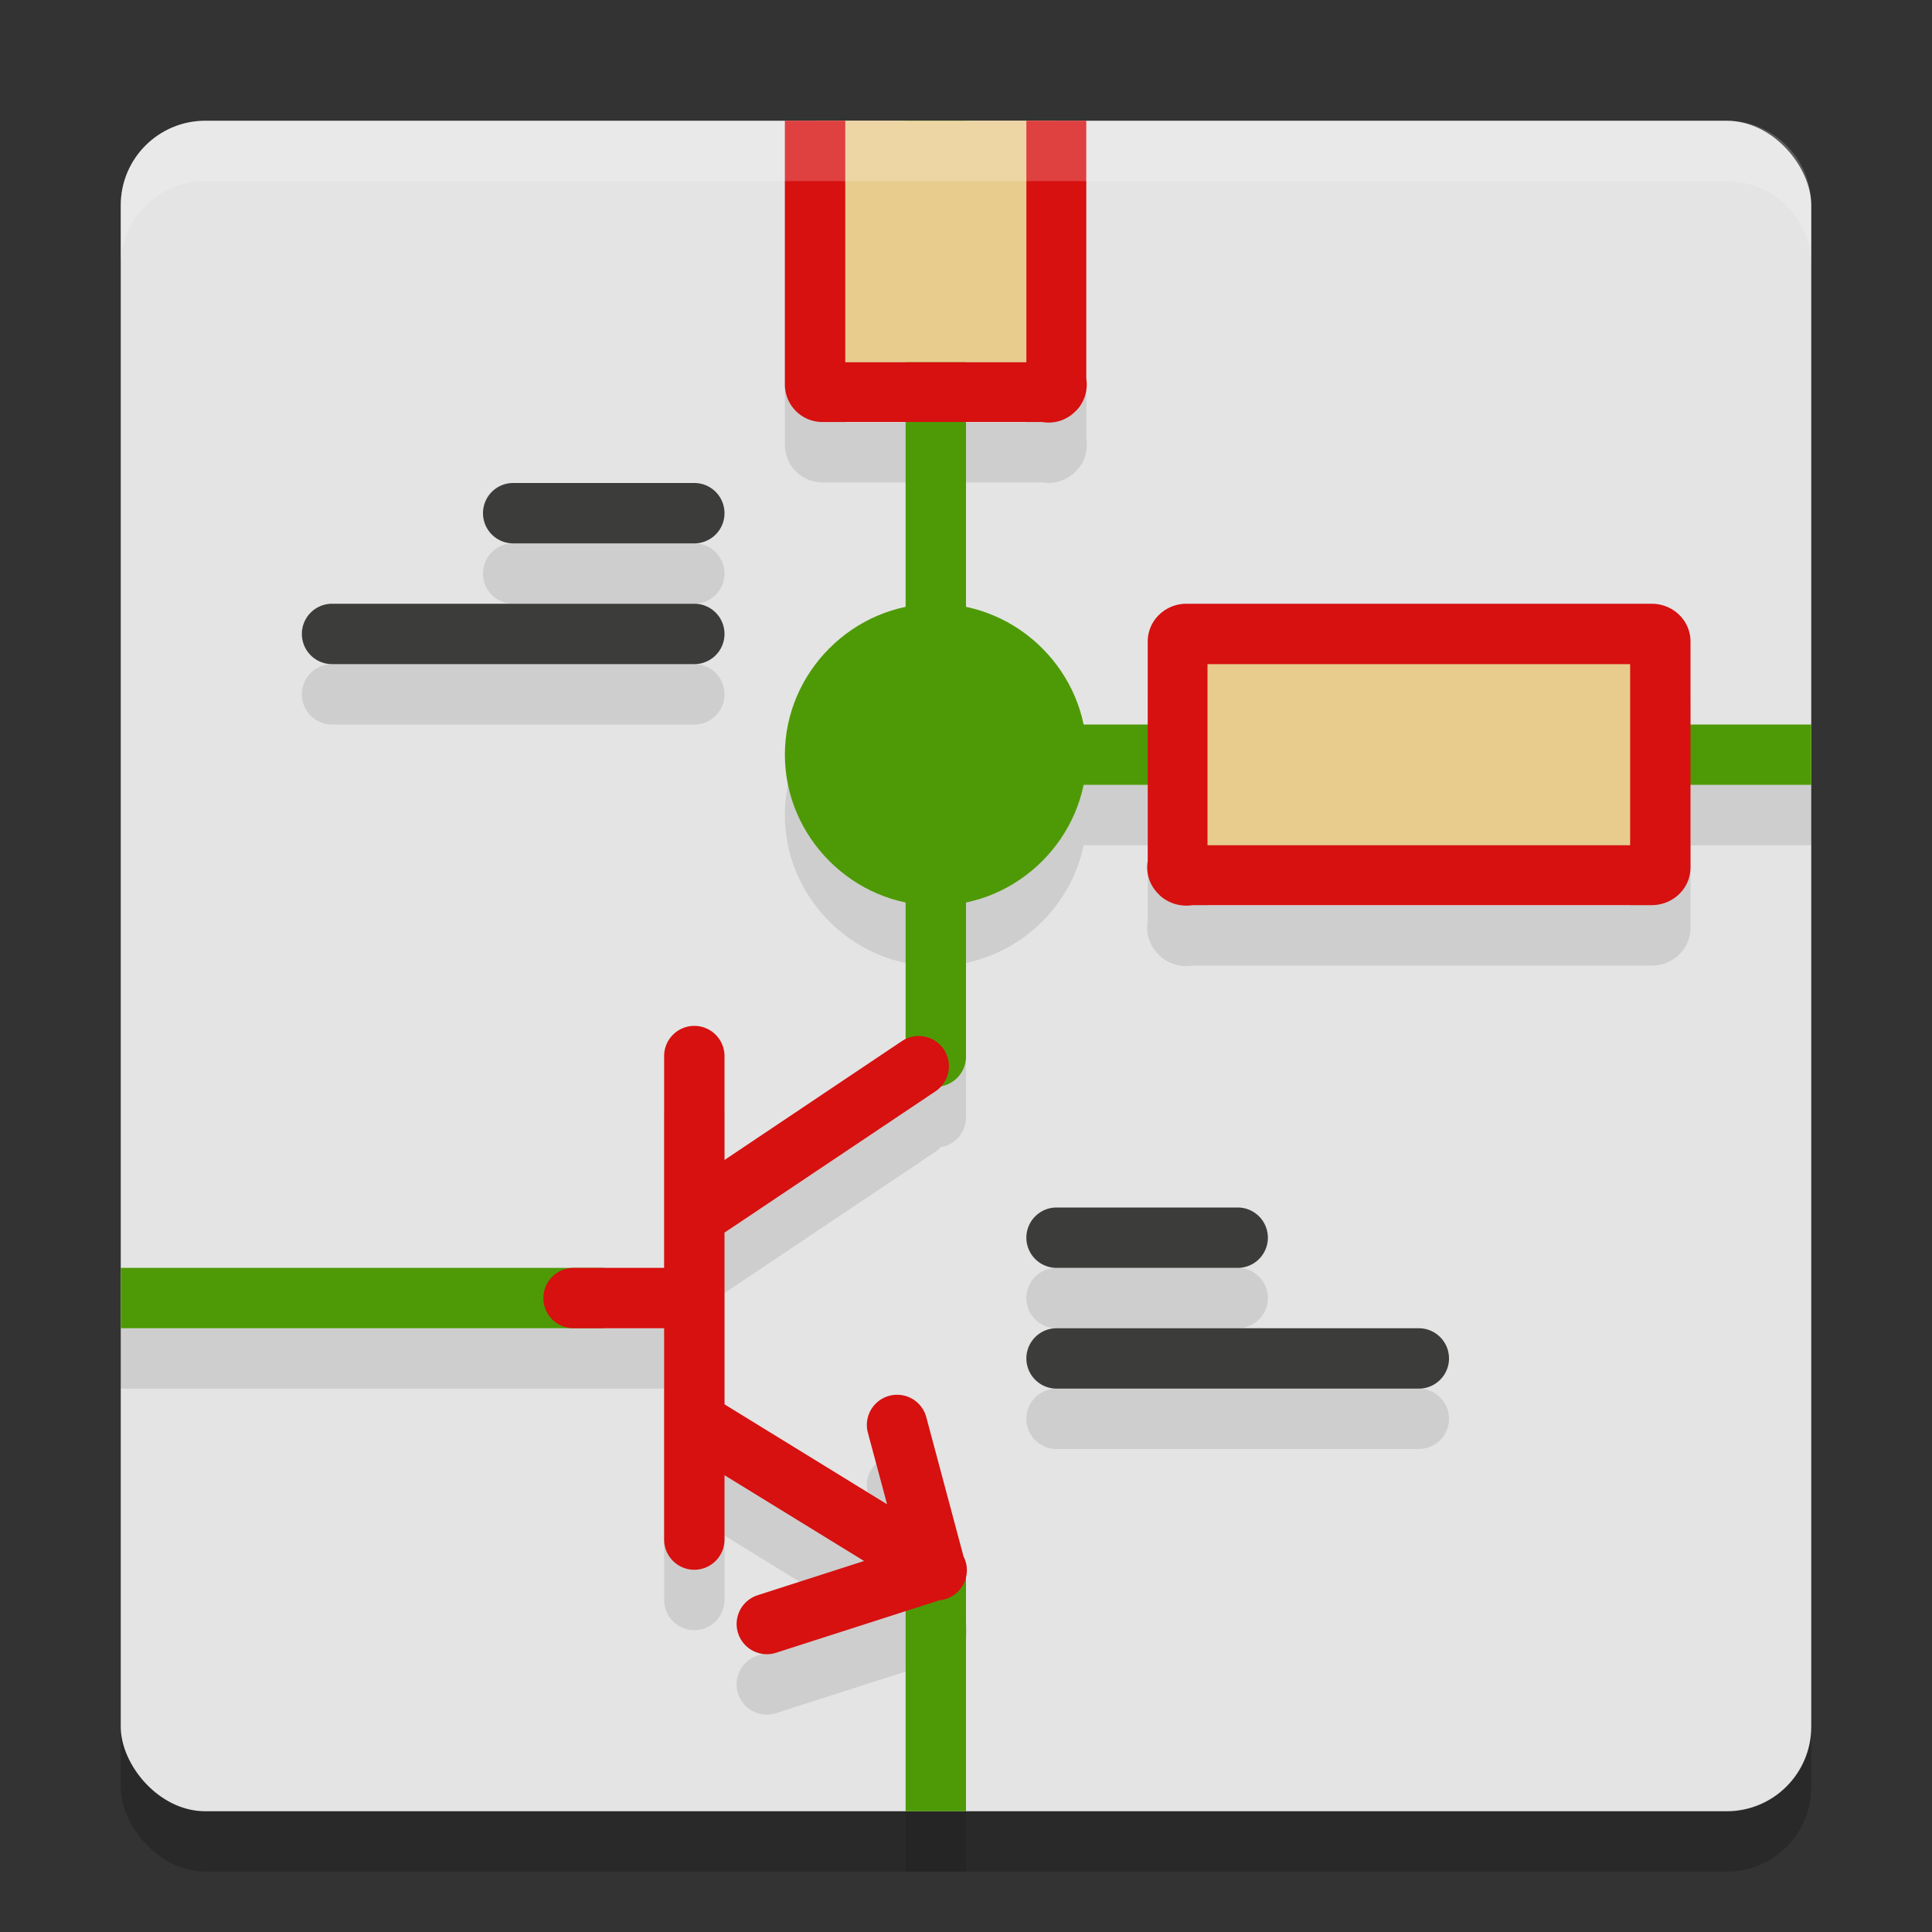 <svg xmlns="http://www.w3.org/2000/svg" width="32" height="32" version="1"><rect width="100%" height="100%" fill="#333333" stroke="none"/><defs>
<linearGradient id="ucPurpleBlue" x1="0%" y1="0%" x2="100%" y2="100%">
  <stop offset="0%" style="stop-color:#B794F4;stop-opacity:1"/>
  <stop offset="100%" style="stop-color:#4299E1;stop-opacity:1"/>
</linearGradient>
</defs>
 <rect style="opacity:0.2" width="28" height="28" x="2" y="3" rx="1.4" ry="1.4"/>
 <rect style="fill:#e4e4e4" width="28" height="28" x="2" y="2" rx="1.4" ry="1.4"/>
 <path style="opacity:0.1" d="m 13,3 v 4.367 c 3.4e-5,0.345 0.278,0.623 0.623,0.623 H 15 v 3.061 c -1.133,0.236 -2,1.253 -2,2.449 0,1.196 0.867,2.214 2,2.449 v 2.26 a 0.5,0.5 0 0 0 -0.068,0.039 L 12,20.213 V 18.5 A 0.5,0.5 0 0 0 11.492,17.992 0.5,0.5 0 0 0 11,18.5 V 22 H 10 2 v 1 h 8 1 v 3.5 a 0.5,0.5 0 1 0 1,0 v -1.066 l 2.312,1.422 -1.764,0.566 A 0.5,0.5 0 1 0 12.854,28.375 L 15,27.686 V 31 h 1 v -3.879 a 0.5,0.5 0 0 0 -0.041,-0.342 L 15.344,24.479 a 0.5,0.5 0 0 0 -0.475,-0.377 0.5,0.5 0 0 0 -0.492,0.637 L 14.693,25.916 12,24.26 v -2.844 l 3.488,-2.336 A 0.5,0.5 0 0 0 15.582,19 0.5,0.5 0 0 0 16,18.5 V 15.949 C 16.971,15.747 17.747,14.971 17.949,14 h 1.061 v 1.264 a 0.642,0.624 0 0 0 0.186,0.551 0.642,0.624 0 0 0 0.004,0.004 0.642,0.624 0 0 0 0.008,0.01 0.642,0.624 0 0 0 0.545,0.164 h 7.605 A 0.642,0.624 0 0 0 28,15.367 V 14 h 2 V 13 H 28 V 11.623 A 0.642,0.624 0 0 0 27.357,11 h -7.707 a 0.642,0.624 0 0 0 -0.641,0.623 V 13 H 17.949 C 17.747,12.029 16.971,11.253 16,11.051 V 7.99 h 1.264 c 0.203,0.034 0.408,-0.032 0.551,-0.18 8.02e-4,-8.078e-4 0.003,-0.001 0.004,-0.002 0.002,-0.002 0.002,-0.004 0.004,-0.006 0.002,-0.002 0.004,-0.002 0.006,-0.004 0.135,-0.141 0.195,-0.339 0.164,-0.531 V 3 H 17 V 7 H 16 V 3 H 15 V 7 H 14 V 3 Z M 8.5,9 a 0.5,0.5 0 1 0 0,1 h 3 a 0.5,0.5 0 1 0 0,-1 z m -3,2 a 0.5,0.5 0 1 0 0,1 h 6 a 0.5,0.5 0 1 0 0,-1 z M 20,12 h 7 v 1 h -7 z m 0,2 h 7 v 1 h -7 z m -2.5,7 a 0.5,0.5 0 1 0 0,1 h 3 a 0.5,0.5 0 1 0 0,-1 z m 0,2 a 0.5,0.5 0 1 0 0,1 h 6 a 0.5,0.5 0 1 0 0,-1 z"/>
 <path style="fill:#4e9a06" d="M 15 2 L 15 12 L 15 13 L 15 17.5 A 0.5 0.5 0 1 0 16 17.5 L 16 13 L 30 13 L 30 12 L 16 12 L 16 2 L 15 2 z M 2 21 L 2 22 L 10 22 L 10 21 L 2 21 z M 15 26 L 15 30 L 16 30 L 16 26 L 15 26 z"/>
 <rect style="fill:#e8cc8d" width="8.4" height="4.2" x="19.3" y="10.4"/>
 <path style="fill:#e8cc8d" d="m 13.5,2 h 4 v 4 h -4 z"/>
 <path style="fill:#d71010" d="M 13 2 L 13 6.367 C 13 6.712 13.278 6.99 13.623 6.99 L 17.264 6.99 C 17.466 7.025 17.671 6.958 17.814 6.811 C 17.815 6.81 17.818 6.809 17.818 6.809 C 17.82 6.807 17.821 6.804 17.822 6.803 C 17.824 6.801 17.827 6.8 17.828 6.799 C 17.963 6.658 18.023 6.46 17.992 6.268 L 17.992 2 L 17 2 L 17 6 L 14 6 L 14 2 L 13 2 z M 19.65 10 A 0.642 0.624 0 0 0 19.01 10.623 L 19.01 14.264 A 0.642 0.624 0 0 0 19.195 14.814 A 0.642 0.624 0 0 0 19.199 14.818 A 0.642 0.624 0 0 0 19.207 14.828 A 0.642 0.624 0 0 0 19.752 14.992 L 27.357 14.992 A 0.642 0.624 0 0 0 28 14.367 L 28 10.623 A 0.642 0.624 0 0 0 27.357 10 L 19.65 10 z M 20 11 L 27 11 L 27 14 L 20 14 L 20 11 z M 11.492 16.992 A 0.5 0.5 0 0 0 11 17.5 L 11 21 L 9.5 21 A 0.5 0.5 0 1 0 9.5 22 L 11 22 L 11 25.5 A 0.5 0.5 0 1 0 12 25.5 L 12 24.434 L 14.312 25.855 L 12.549 26.422 A 0.5 0.5 0 1 0 12.854 27.375 L 15.559 26.506 A 0.5 0.5 0 0 0 15.959 25.779 L 15.344 23.479 A 0.5 0.5 0 0 0 14.869 23.102 A 0.5 0.5 0 0 0 14.377 23.738 L 14.693 24.916 L 12 23.26 L 12 20.416 L 15.488 18.08 A 0.5 0.5 0 0 0 15.199 17.16 A 0.5 0.5 0 0 0 14.932 17.248 L 12 19.213 L 12 17.5 A 0.5 0.5 0 0 0 11.492 16.992 z"/>
 <path style="fill:#4e9a06" d="M 15.5,10 C 14.133,10 13,11.133 13,12.5 13,13.867 14.133,15 15.5,15 16.867,15 18,13.867 18,12.5 18,11.133 16.867,10 15.5,10 Z"/>
 <path style="fill:#3c3d3a" d="M 8.5 8 A 0.5 0.5 0 1 0 8.5 9 L 11.5 9 A 0.5 0.5 0 1 0 11.5 8 L 8.5 8 z M 5.5 10 A 0.5 0.5 0 1 0 5.5 11 L 11.5 11 A 0.5 0.5 0 1 0 11.5 10 L 5.5 10 z M 17.5 20 A 0.5 0.5 0 1 0 17.5 21 L 20.5 21 A 0.5 0.5 0 1 0 20.5 20 L 17.5 20 z M 17.5 22 A 0.5 0.5 0 1 0 17.5 23 L 23.5 23 A 0.5 0.5 0 1 0 23.5 22 L 17.5 22 z"/>
 <path style="fill:#ffffff;opacity:0.2" d="M 3.4 2 C 2.625 2 2 2.625 2 3.4 L 2 4.4 C 2 3.625 2.625 3 3.4 3 L 28.6 3 C 29.375 3 30 3.625 30 4.4 L 30 3.4 C 30 2.625 29.375 2 28.6 2 L 3.4 2 z"/>
</svg>
